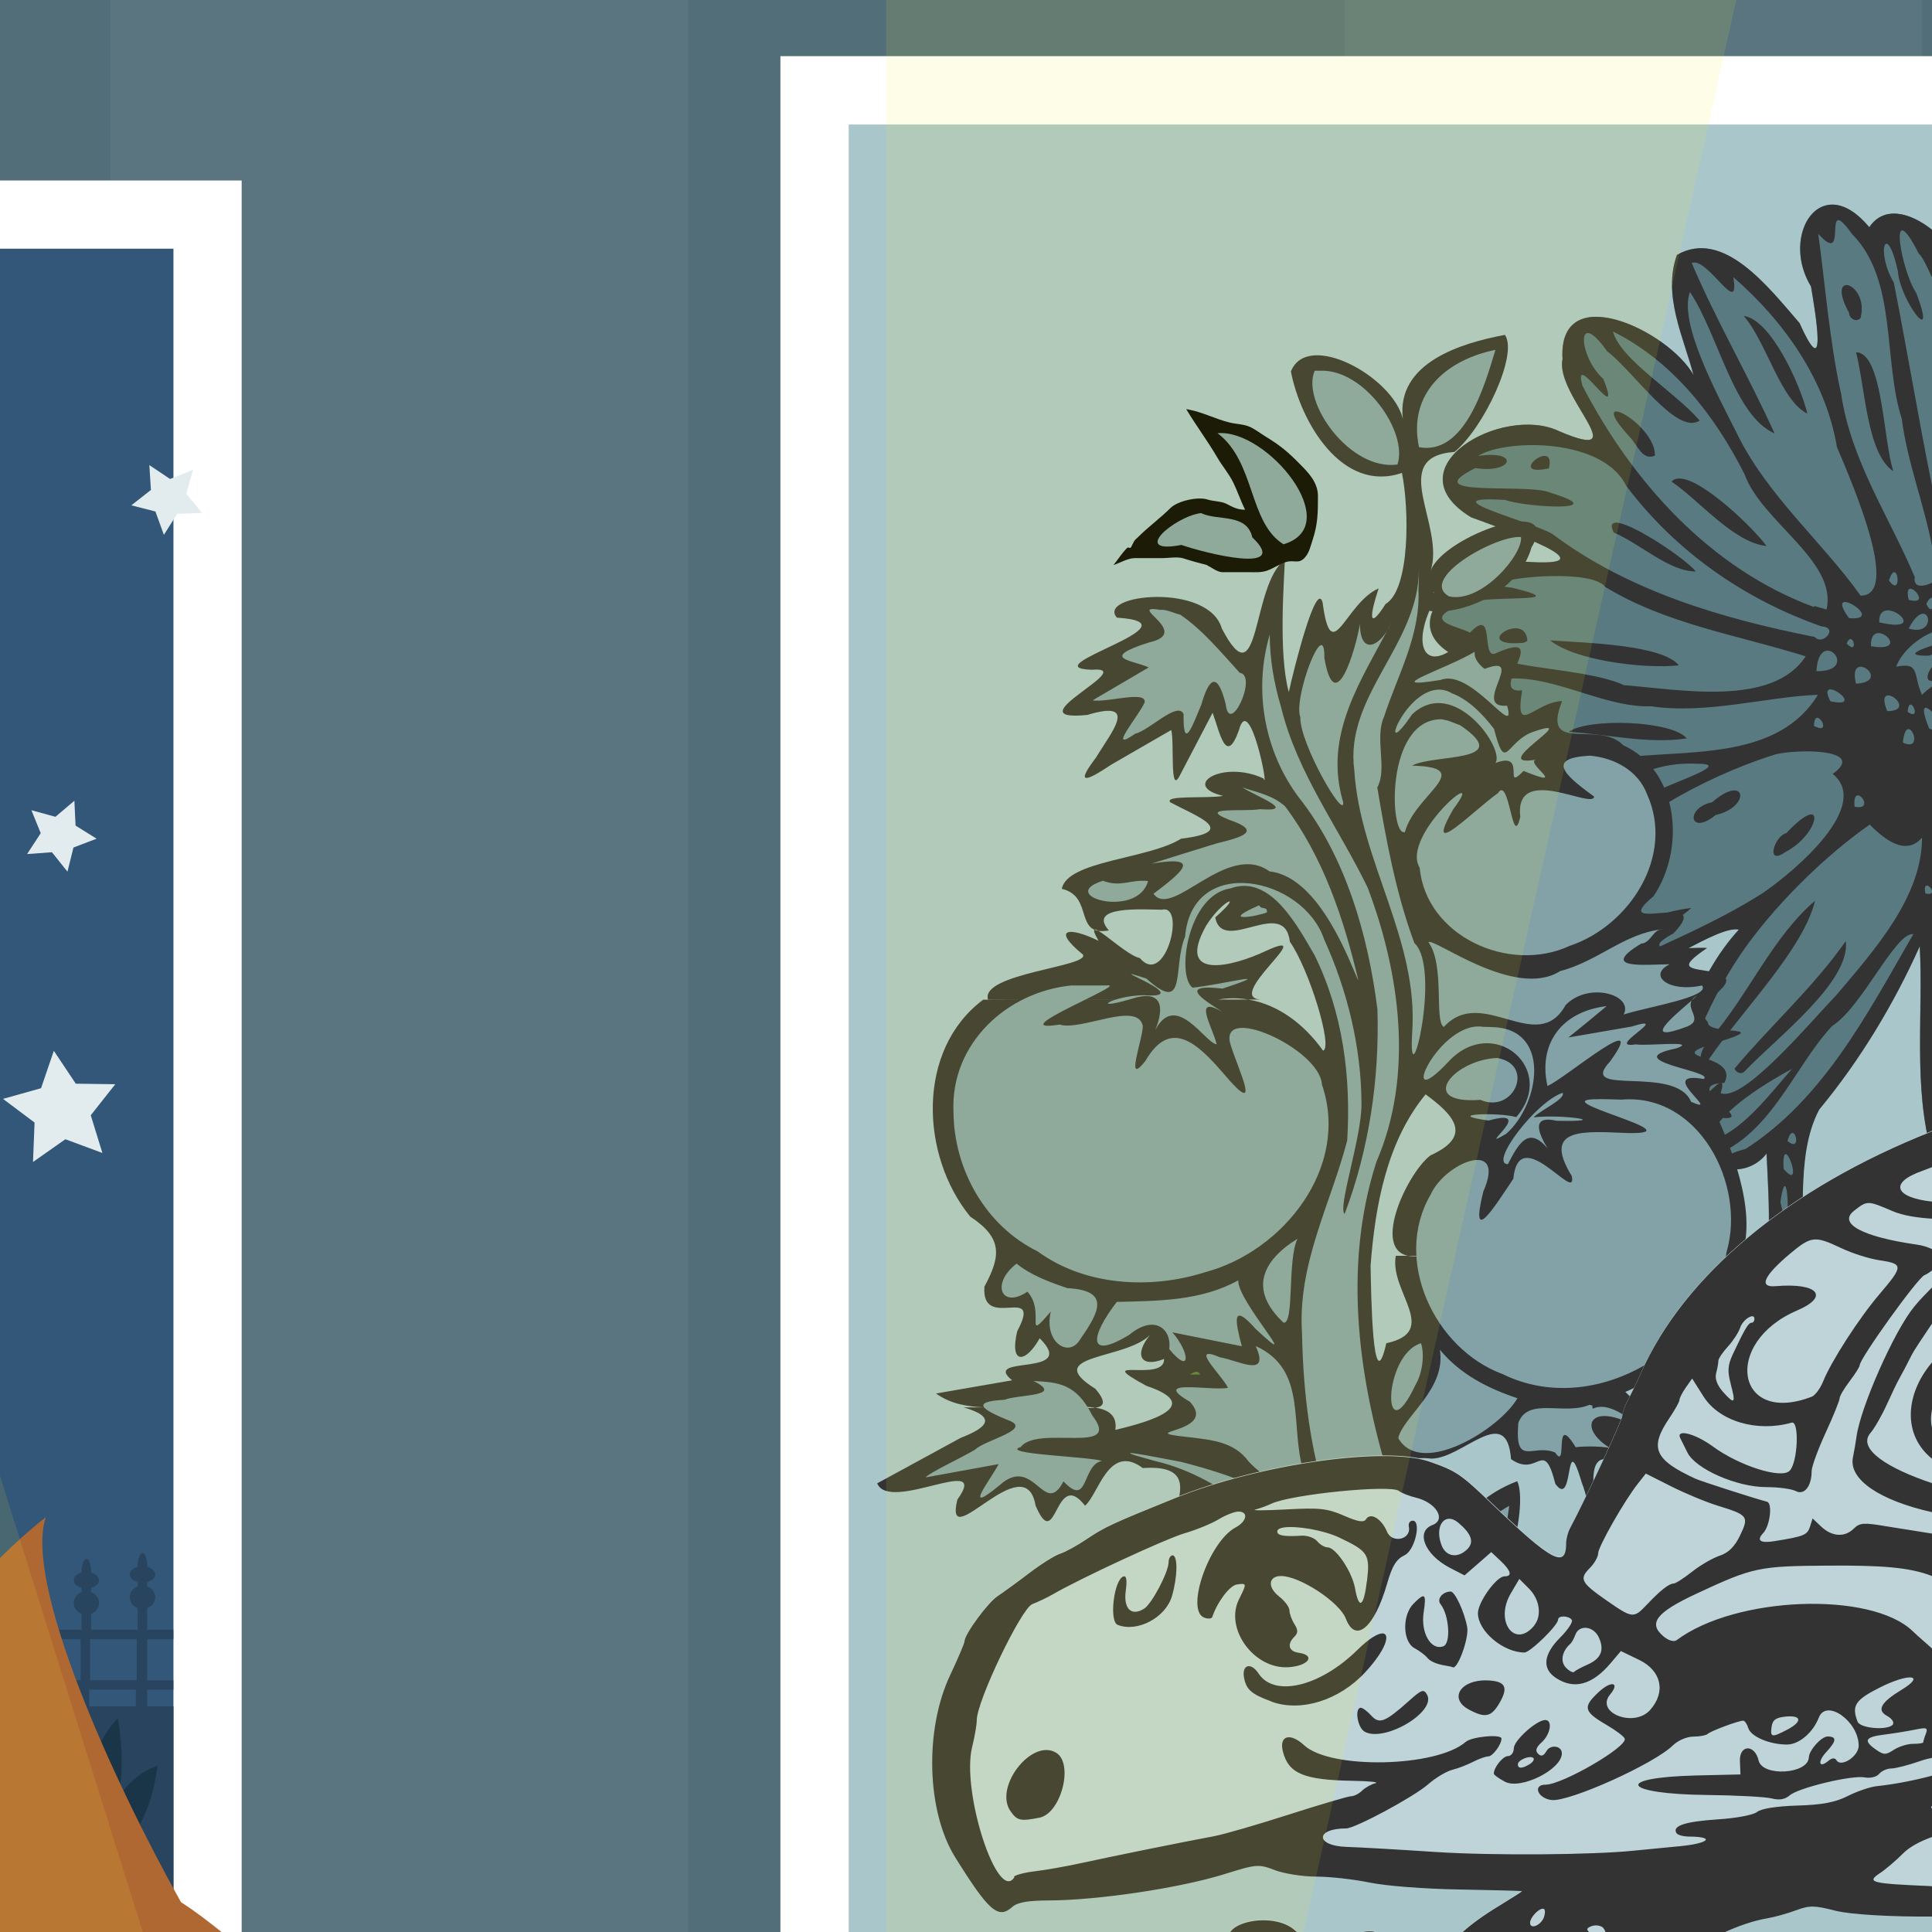 <?xml version="1.0" encoding="UTF-8" standalone="no"?>
<svg xmlns:dc="http://purl.org/dc/elements/1.1/" xmlns:cc="http://creativecommons.org/ns#" xmlns:rdf="http://www.w3.org/1999/02/22-rdf-syntax-ns#" xmlns:svg="http://www.w3.org/2000/svg" xmlns="http://www.w3.org/2000/svg" viewBox="0 0 36 36" version="1.1" id="svg8" width="100%" height="100%" >
<rect x="0" y="0" width="36" height="36" fill="#808080" stroke="none"/>
<defs id="defs2" />
<path id="rect2892" d="M 0 0 L 0 36 L 36 36 L 36 0 L 0 0 z " style="fill:#ffffff;fill-opacity:0.994;stroke:none;stroke-width:0.600;stroke-linejoin:round" />
<path id="rect3757" d="M 0 0 L 0 36 L 36 36 L 36 0 L 0 0 z " style="fill:#526e79;stroke-width:1.855" />
<path id="use4789" d="M 2.056 0 L 2.056 36 L 12.824 36 L 12.824 0 L 2.056 0 z M 25.056 0 L 25.056 36 L 35.822 36 L 35.822 0 L 25.056 0 z " style="color:#000000;solid-color:#000000;solid-opacity:1;fill:#5a7580;fill-rule:evenodd;stroke:none;stroke-width:3.740;stroke-linecap:round;stroke-linejoin:miter;marker:none;marker-start:none;marker-mid:none;marker-end:none" />
<path id="rect4580" d="M 14.542 1.046 L 14.542 2.320 L 14.542 36 L 17.087 36 L 17.085 3.591 L 36 3.591 L 36 1.046 L 14.542 1.046 z " style="color:#000000;font-size:medium;font-family:sans-serif;text-indent:0;text-align:start;text-decoration:none;text-decoration-line:none;text-decoration-style:solid;text-decoration-color:#000000;text-transform:none;writing-mode:lr-tb;direction:ltr;text-orientation:mixed;baseline-shift:baseline;text-anchor:start;shape-padding:0;solid-color:#000000;solid-opacity:1;vector-effect:none;fill:#ffffff;fill-rule:nonzero;stroke:none;stroke-width:2.543;stroke-linecap:butt;stroke-linejoin:miter;marker:none" />
<path id="rect4136" d="M 15.814 2.320 L 15.814 36 L 36 36 L 36 2.320 L 15.814 2.320 z " style="fill:#a9c6cb;stroke-width:1.291;stroke-linecap:butt;marker:none" />
<path id="path4572" d="M 34.199 3.816 C 33.632 3.752 33.308 4.620 33.744 5.337 C 33.827 5.827 34.059 7.203 33.531 6.021 C 32.949 5.350 32.111 4.253 31.246 4.751 C 30.974 5.506 31.373 6.292 31.554 6.990 C 31.088 6.157 29.023 5.182 29.113 6.693 C 28.965 7.365 30.502 8.650 29.056 8.037 C 27.997 7.520 25.903 8.721 27.408 9.638 C 27.957 9.844 30.178 10.600 28.382 10.464 C 27.297 10.419 25.800 11.652 27.228 12.279 C 28.248 12.440 26.550 12.809 26.925 13.429 C 27.002 14.753 28.740 14.086 29.650 14.312 C 28.753 14.790 27.260 15.766 27.699 17.070 C 28.144 17.244 28.486 17.107 28.085 17.759 C 27.879 19.005 29.356 19.007 30.093 18.316 C 30.810 18.123 32.012 17.236 32.400 17.320 C 31.580 18.211 31.277 19.440 30.902 20.570 C 30.902 21.267 31.791 20.840 31.765 21.582 C 31.848 21.560 31.922 21.521 32 21.488 C 32.046 21.529 32.096 21.551 32.148 21.570 C 31.898 21.785 32.558 21.955 32.914 21.492 C 32.952 22.325 33.062 23.719 32.689 24.507 C 32.979 25.779 32.101 23.455 32.275 24.707 C 32.966 25.772 32.771 27.012 32.720 28.220 C 32.720 29.363 32.650 30.519 32.765 31.656 C 33.204 31.508 33.152 31.868 33.437 32.320 L 33.505 32.312 C 33.386 30.601 33.386 28.871 33.425 27.146 C 33.206 26.294 33.514 25.822 34.367 26.300 C 34.987 25.835 33.146 25.888 34.296 25.642 C 34.877 25.255 33.523 25.378 34.400 24.958 C 35.155 23.912 35.703 22.596 35.574 21.285 C 35.045 21.285 35.408 22.821 34.736 23.248 C 34.258 23.648 33.187 25.482 33.523 23.841 C 33.684 22.808 33.420 21.562 33.896 20.664 C 34.658 19.747 35.291 18.689 35.769 17.623 C 35.839 18.862 35.640 20.250 36 21.507 L 36 4.281 C 35.592 3.956 35.100 3.829 34.830 4.234 C 34.606 3.965 34.391 3.840 34.201 3.818 L 34.199 3.816 z M 33.535 32.318 L 33.509 32.320 L 33.509 32.322 C 33.510 32.335 33.511 32.349 33.511 32.363 L 33.535 32.318 z " style="fill:#597a80;stroke-width:0.644" />
<path id="path4" d="M 34.203 3.816 C 33.635 3.751 33.310 4.620 33.746 5.337 C 33.829 5.827 34.062 7.203 33.533 6.021 C 32.952 5.350 32.113 4.253 31.248 4.75 C 30.977 5.505 31.377 6.292 31.558 6.990 C 31.093 6.157 29.026 5.182 29.117 6.693 C 28.969 7.364 30.504 8.651 29.058 8.037 C 27.999 7.521 25.907 8.721 27.412 9.638 C 27.961 9.844 30.182 10.600 28.386 10.464 C 27.301 10.419 25.803 11.652 27.230 12.279 C 28.250 12.440 26.552 12.807 26.927 13.427 C 27.004 14.751 28.742 14.086 29.652 14.312 C 28.755 14.790 27.263 15.765 27.703 17.070 C 28.148 17.244 28.490 17.108 28.089 17.761 C 27.883 19.007 29.361 19.007 30.097 18.316 C 30.814 18.123 32.016 17.238 32.404 17.322 C 31.584 18.213 31.281 19.439 30.906 20.570 C 30.906 21.267 31.797 20.842 31.771 21.585 C 32.966 21.263 33.410 19.892 34.140 19.117 C 34.701 18.762 35.316 17.367 35.652 17.406 C 34.813 18.859 33.985 20.474 32.525 21.410 C 31.524 21.661 32.474 22.076 32.919 21.494 C 32.957 22.327 33.067 23.721 32.693 24.509 C 32.983 25.781 32.107 23.458 32.281 24.710 C 32.972 25.775 32.778 27.015 32.726 28.222 C 32.726 29.365 32.655 30.521 32.771 31.658 C 33.210 31.510 33.157 31.872 33.441 32.324 L 33.509 32.316 C 33.391 30.607 33.391 28.880 33.429 27.158 C 33.210 26.306 33.518 25.834 34.371 26.312 C 34.991 25.847 33.151 25.899 34.300 25.654 C 34.881 25.267 33.526 25.390 34.404 24.970 C 35.159 23.924 35.707 22.605 35.578 21.294 C 35.049 21.294 35.412 22.831 34.740 23.257 C 34.262 23.657 33.189 25.491 33.525 23.851 C 33.686 22.818 33.423 21.571 33.900 20.673 C 34.662 19.756 35.295 18.698 35.773 17.632 C 35.843 18.869 35.643 20.252 36 21.507 L 36 16.628 C 35.989 16.653 35.956 16.667 35.876 16.648 C 35.824 16.378 36.018 16.545 36 16.623 L 36 13.595 C 35.979 13.585 35.972 13.588 35.947 13.574 C 35.765 13.125 35.872 13.138 36 13.263 L 36 12.792 C 35.945 12.831 35.887 12.876 35.812 12.947 C 35.644 12.560 35.779 12.333 35.333 12.423 C 35.432 12.154 35.729 11.893 36 11.785 L 36 11.341 C 35.976 11.364 35.942 11.355 35.894 11.253 C 35.942 11.157 35.976 11.133 36 11.140 L 36 10.859 C 35.867 10.922 35.664 10.969 35.675 10.777 L 35.683 10.763 C 35.211 9.639 34.487 8.580 34.306 7.333 C 34.093 6.403 33.989 5.113 33.880 4.357 C 34.474 5.015 33.919 3.537 34.507 4.357 C 35.359 5.216 35.081 6.688 35.437 7.806 C 35.538 8.603 35.852 9.395 36 10.175 L 36 9.050 C 35.747 7.797 35.537 6.527 35.289 5.267 C 34.941 4.673 35.153 4.092 35.365 5.054 C 35.397 5.583 36.120 6.546 35.707 5.460 C 35.423 5.041 35.166 3.574 35.753 4.724 C 35.821 4.785 35.908 4.964 36 5.171 L 36 4.281 C 35.592 3.956 35.102 3.829 34.832 4.234 C 34.607 3.964 34.392 3.838 34.203 3.816 z M 33.509 32.316 C 33.510 32.331 33.510 32.347 33.511 32.363 L 33.537 32.312 L 33.509 32.316 z M 31.523 4.900 C 31.820 4.778 32.427 5.952 32.298 5.164 C 33.234 5.977 34.015 7.068 34.228 8.328 C 34.518 9.018 35.427 11.101 34.669 11.099 C 33.965 10.104 32.904 9.213 32.349 8.044 C 31.980 7.314 31.276 6.009 31.490 5.441 C 32.019 6.235 32.310 7.747 33.066 8.076 C 32.588 7.017 31.962 5.940 31.523 4.900 z M 34.453 5.320 C 34.321 5.273 34.226 5.413 34.455 5.830 C 34.455 5.933 34.591 6.016 34.669 5.925 C 34.753 5.599 34.584 5.367 34.453 5.320 z M 32.492 5.888 C 32.918 6.372 33.175 7.462 33.679 7.708 C 33.537 7.139 32.989 5.946 32.492 5.888 z M 30.056 6.177 C 31.167 6.732 31.949 7.734 32.505 8.832 C 32.827 9.729 34.242 10.453 34.035 11.357 L 33.808 11.292 L 33.802 11.312 C 31.864 10.595 30.418 8.980 29.488 7.191 C 29.275 6.448 30.263 8.037 29.876 7.062 C 29.411 6.648 29.352 5.701 29.947 6.546 C 30.431 6.908 31.239 8.121 31.671 7.837 C 31.213 7.301 30.191 6.700 30.056 6.177 z M 34.585 6.564 C 34.753 7.204 34.784 8.458 35.281 8.781 C 35.087 8.219 35.088 6.571 34.585 6.564 z M 30.132 7.667 C 30.022 7.653 30.037 7.781 30.367 8.142 C 30.502 8.271 30.598 8.594 30.837 8.490 C 30.846 8.110 30.316 7.692 30.132 7.667 z M 28.503 8.294 C 29.196 8.284 30.020 8.480 30.302 9.052 C 31.219 10.272 32.504 11.169 33.945 11.673 C 34.270 11.692 33.959 12.042 33.816 11.869 C 33.816 11.869 33.814 11.869 33.814 11.869 C 32.090 11.526 30.353 11.020 28.925 9.949 C 28.531 9.717 26.568 9.226 28.048 9.316 C 28.448 9.458 30.068 9.542 28.906 9.187 C 28.506 8.987 26.342 9.290 27.492 8.722 C 28.189 8.831 28.332 8.380 27.544 8.496 C 27.721 8.379 28.088 8.300 28.503 8.294 z M 28.808 8.498 C 28.635 8.453 28.241 8.859 28.861 8.728 C 28.898 8.576 28.866 8.512 28.808 8.498 z M 31.296 8.916 C 31.235 8.915 31.184 8.933 31.148 8.974 C 31.691 9.348 32.297 10.104 32.917 10.175 C 32.686 9.853 31.727 8.922 31.296 8.916 z M 30.152 9.742 C 30.041 9.726 29.995 9.773 30.068 9.923 C 30.553 10.124 31.108 10.654 31.599 10.648 C 31.415 10.420 30.484 9.790 30.152 9.742 z M 35.302 10.662 C 35.387 10.678 35.395 11.087 35.197 10.816 C 35.237 10.695 35.274 10.656 35.302 10.662 z M 29.369 10.75 C 29.622 10.774 29.830 10.831 29.906 10.933 C 31.042 11.630 32.399 11.836 33.646 12.230 C 33.026 13.178 31.315 12.849 30.242 12.765 L 30.244 12.759 C 29.417 12.398 27.640 12.489 27.355 11.953 C 27.846 11.688 26.200 11.693 27.201 11.273 C 27.556 11.054 29.473 11.267 28.175 10.951 C 27.434 10.879 28.607 10.675 29.369 10.75 z M 35.580 10.974 C 35.676 10.932 35.933 11.278 35.566 11.177 C 35.534 11.046 35.547 10.988 35.580 10.974 z M 34.421 11.224 C 34.598 11.270 34.915 11.555 34.455 11.519 C 34.261 11.255 34.316 11.196 34.421 11.224 z M 35.152 11.375 C 35.390 11.345 35.792 11.776 35.017 11.597 C 35.011 11.445 35.072 11.384 35.152 11.375 z M 35.802 11.441 C 35.991 11.383 36.006 11.843 35.566 11.712 C 35.656 11.536 35.739 11.460 35.802 11.441 z M 28.292 11.712 C 28.025 11.659 27.610 12.046 28.390 11.978 L 28.460 11.945 C 28.454 11.796 28.382 11.730 28.292 11.712 z M 34.966 11.802 C 35.155 11.748 35.478 12.144 34.863 12.042 C 34.857 11.889 34.903 11.820 34.966 11.802 z M 34.492 11.910 C 34.562 11.930 34.584 12.178 34.410 11.990 C 34.439 11.920 34.468 11.903 34.492 11.910 z M 28.886 11.933 C 29.332 12.301 30.618 12.469 31.283 12.398 C 30.980 12.017 29.565 11.978 28.886 11.933 z M 36 12.031 C 35.725 12.116 35.486 12.230 35.953 12.216 C 35.975 12.207 35.979 12.204 36 12.195 L 36 12.031 z M 34.091 12.128 C 34.263 12.172 34.376 12.511 33.847 12.507 C 33.864 12.183 33.989 12.102 34.091 12.128 z M 34.693 12.425 C 34.846 12.450 35.025 12.712 34.585 12.740 C 34.520 12.481 34.601 12.411 34.693 12.425 z M 36 12.429 C 35.896 12.555 35.885 12.698 36 12.687 L 36 12.429 z M 28.437 12.652 C 29.189 12.726 30.018 13.188 30.761 13.160 C 31.807 13.315 32.925 12.980 33.875 12.947 C 33.151 14.128 31.568 13.980 30.367 14.103 C 30.063 14.109 29.753 14.077 29.449 14.058 L 29.443 14.044 C 29.030 13.857 27.427 14.284 27.634 13.890 C 28.099 13.922 29.417 13.393 28.242 13.484 C 27.739 13.800 26.581 13.747 27.667 13.244 C 28.635 12.779 27.436 13.109 27.203 13.128 C 27.563 12.702 27.986 12.607 28.437 12.652 z M 34.083 12.849 C 34.211 12.805 34.649 13.184 34.107 13.068 C 34.033 12.924 34.041 12.864 34.083 12.849 z M 35.210 12.960 C 35.351 12.991 35.553 13.248 35.166 13.251 C 35.064 13.005 35.126 12.942 35.210 12.960 z M 35.599 13.128 C 35.670 13.122 35.759 13.418 35.546 13.263 C 35.554 13.166 35.575 13.130 35.599 13.128 z M 33.857 13.375 C 33.946 13.361 34.088 13.677 33.802 13.527 C 33.802 13.420 33.827 13.379 33.857 13.375 z M 30.367 13.474 C 29.894 13.452 29.410 13.506 29.230 13.638 C 29.920 13.676 30.707 13.869 31.429 13.759 C 31.295 13.592 30.837 13.496 30.367 13.474 z M 35.546 13.589 C 35.660 13.545 35.790 13.992 35.457 13.837 C 35.473 13.673 35.509 13.604 35.546 13.589 z M 33.535 14.003 C 34.041 13.985 34.630 14.073 34.150 14.421 C 34.867 15.002 33.504 16.189 32.845 16.642 C 31.644 17.410 30.263 17.850 29.042 18.593 L 28.990 18.580 L 28.984 18.572 C 29.339 17.707 30.817 17.565 31.515 16.919 C 30.663 17.015 29.416 17.610 28.738 18.353 C 28.028 18.604 28.596 16.669 29.228 16.378 C 30.306 15.319 31.656 14.504 33.097 14.052 C 33.205 14.028 33.366 14.010 33.535 14.003 z M 31.638 14.232 C 32.413 14.232 30.683 14.709 30.548 14.941 C 29.521 15.367 28.947 16.582 28.029 16.996 L 28.021 17.003 C 27.615 15.976 28.758 15.000 29.695 14.632 C 30.218 14.735 28.113 15.440 28.384 16.060 C 29.378 15.272 30.249 14.148 31.638 14.232 z M 32.275 14.732 C 32.187 14.747 32.062 14.811 31.904 14.949 C 31.394 15.052 31.478 15.587 31.968 15.187 C 32.472 15.071 32.539 14.686 32.275 14.732 z M 34.595 14.826 C 34.688 14.773 34.882 15.095 34.558 15.033 C 34.544 14.904 34.564 14.843 34.595 14.826 z M 33.697 15.187 C 33.612 15.219 33.477 15.320 33.285 15.525 C 33.066 15.570 32.885 16.151 33.273 15.873 C 33.752 15.626 33.951 15.092 33.697 15.187 z M 34.839 15.365 C 35.116 15.642 35.510 15.958 35.814 15.609 C 35.814 16.713 34.929 17.701 34.224 18.535 C 33.688 19.096 32.481 20.543 32.062 20.369 C 32.266 19.697 31.413 21.012 31.185 20.771 C 31.412 19.689 31.882 18.539 32.558 17.605 C 33.178 16.759 34.038 15.927 34.839 15.365 z M 30.591 15.544 C 30.178 15.899 28.345 17.340 28.984 17.605 C 29.151 16.792 30.823 16.061 30.591 15.544 z M 33.822 16.783 C 33.009 17.480 32.576 18.553 31.859 19.367 C 31.789 19.391 31.526 19.875 31.841 19.740 C 32.475 18.810 33.595 17.699 33.822 16.783 z M 31.841 19.740 C 31.841 19.740 31.839 19.742 31.839 19.742 L 31.847 19.740 C 31.844 19.741 31.844 19.738 31.841 19.740 z M 34.394 17.535 C 33.794 18.394 32.979 19.124 32.320 19.912 C 32.345 19.976 32.442 20.035 32.507 19.964 C 33.133 19.312 34.484 18.290 34.394 17.535 z M 33.392 19.917 C 32.979 20.382 32.436 21.125 31.855 21.255 C 31.964 20.713 33.043 20.105 33.392 19.917 z M 33.398 21.111 C 33.484 21.108 33.531 21.449 33.308 21.261 C 33.337 21.151 33.369 21.112 33.398 21.111 z M 33.273 21.505 C 33.364 21.503 33.550 22.146 33.236 21.783 C 33.223 21.578 33.243 21.506 33.273 21.505 z M 33.267 22.107 C 33.338 22.190 33.335 23.121 33.175 22.400 C 33.212 22.146 33.244 22.079 33.267 22.107 z M 33.193 22.771 C 33.270 22.723 33.434 23.458 33.164 23.148 C 33.151 22.890 33.167 22.787 33.193 22.771 z M 33.117 23.398 C 33.215 23.319 33.482 24.306 33.105 23.923 C 33.069 23.570 33.084 23.424 33.117 23.398 z M 34.552 23.687 C 34.667 23.675 34.599 24.040 34.183 24.234 C 34.348 23.837 34.483 23.694 34.552 23.687 z M 33.197 24.259 C 33.225 24.301 33.242 24.455 33.234 24.775 C 33.183 24.871 33.337 25.697 33.041 25.400 C 32.930 25.008 33.112 24.133 33.197 24.259 z M 34.033 24.404 C 34.126 24.390 34.098 24.765 33.900 24.582 C 33.956 24.456 34.001 24.408 34.033 24.404 z M 33.628 24.787 C 33.806 24.717 33.857 25.129 33.421 25.052 C 33.496 24.886 33.569 24.810 33.628 24.787 z M 33.496 25.355 C 33.624 25.387 33.780 25.789 33.414 25.849 C 33.351 25.450 33.418 25.336 33.496 25.355 z M 33.875 25.5 C 33.918 25.515 33.895 25.667 33.808 25.546 C 33.837 25.506 33.860 25.494 33.875 25.5 z M 33.175 25.751 C 33.150 26.526 33.330 27.985 32.988 28.457 C 33.117 27.657 32.840 26.384 33.175 25.751 z M 33.001 28.771 C 33.079 28.765 33.268 29.524 32.982 29.103 C 32.961 28.859 32.976 28.773 33.001 28.771 z M 32.927 29.287 C 33.015 29.161 33.408 30.267 32.982 29.923 C 32.901 29.508 32.898 29.329 32.927 29.287 z M 33.060 30.261 C 33.088 30.289 33.126 30.420 33.181 30.710 C 33.156 30.832 33.368 31.788 33.033 31.330 C 32.999 31.030 32.977 30.178 33.060 30.261 z " style="fill:#333333;stroke-width:0.644" />
<path id="path4151" d="M 28.042 6.240 C 27.230 6.391 26.014 6.758 26.140 7.806 C 25.958 7.025 24.366 6.145 24.054 6.921 C 24.237 7.871 25.010 9.194 26.123 8.812 C 26.262 9.494 26.275 10.987 25.818 11.255 C 25.489 11.773 25.524 11.460 25.689 10.964 C 25.059 11.240 24.811 12.475 24.644 11.222 C 24.526 10.808 24.113 12.445 24.015 12.896 C 23.813 12.163 23.935 10.747 23.941 10.433 C 23.314 10.884 23.490 13.093 22.767 11.712 C 22.521 10.847 20.428 11.074 20.812 11.509 C 22.429 11.613 19.175 12.441 20.343 12.480 C 21.267 12.404 18.841 13.462 20.259 13.322 C 21.240 13.026 20.706 13.646 20.423 14.115 C 20.003 14.666 20.276 14.536 20.710 14.246 L 21.824 13.603 C 21.887 13.832 21.791 14.817 21.978 14.462 C 22.184 14.069 22.389 13.674 22.595 13.281 C 22.732 13.657 22.847 14.282 23.087 13.601 C 23.283 12.878 23.659 14.785 23.542 14.505 C 22.789 14.153 21.991 14.639 22.789 14.830 C 22.525 14.884 21.673 14.810 21.808 14.951 C 22.292 15.210 23.104 15.495 22.007 15.628 C 21.403 16.009 19.886 16.034 19.785 16.562 C 20.391 16.703 19.998 17.455 20.662 17.337 C 20.245 16.867 21.317 16.950 21.654 16.951 C 22.104 16.844 21.713 18.413 21.238 17.851 C 20.943 17.800 20.124 16.928 20.470 17.531 C 19.924 17.262 19.581 17.299 20.177 17.785 C 20.327 18.012 18.263 18.136 18.410 18.625 L 22.699 18.625 C 22.891 18.593 23.079 18.595 23.257 18.625 L 23.562 18.625 C 22.680 18.669 24.659 17.226 23.582 17.722 C 22.971 18.011 21.896 18.283 22.474 17.25 C 22.779 16.761 23.198 16.608 22.644 17.095 C 22.782 17.803 23.932 16.688 24.035 17.548 C 24.393 18.057 24.842 19.520 24.654 19.578 C 24.306 19.089 23.821 18.717 23.257 18.625 L 22.699 18.625 C 21.240 18.628 19.780 18.618 18.320 18.628 C 17.071 19.560 17.148 21.534 18.080 22.671 C 18.682 23.066 18.654 23.403 18.343 23.974 C 18.280 24.825 19.440 23.894 18.955 24.804 C 18.806 25.423 19.104 25.416 19.373 24.937 C 20.112 25.671 18.270 25.236 18.859 25.720 C 18.387 25.802 17.914 25.884 17.441 25.966 C 17.715 26.161 18.024 26.211 18.343 26.224 L 18.884 26.224 C 19.129 26.213 19.374 26.202 19.609 26.224 C 19.694 26.203 19.818 26.207 19.949 26.216 C 19.849 26.220 19.748 26.225 19.667 26.224 L 19.609 26.224 L 18.884 26.224 C 18.702 26.233 18.522 26.231 18.343 26.224 L 17.955 26.224 C 18.568 26.402 18.418 26.593 17.902 26.792 C 17.384 27.075 16.864 27.357 16.345 27.640 C 16.576 28.202 18.473 27.062 17.839 27.943 C 17.576 29.029 19.100 26.915 19.296 28.052 C 19.691 28.984 19.651 27.328 20.218 28.056 C 20.467 27.853 20.657 26.881 21.294 27.355 C 22.846 27.248 21.238 28.784 21.810 29.263 C 22.473 28.543 21.814 30.479 22.494 29.767 C 22.821 28.786 23.359 31.721 23.759 30.392 C 23.480 29.251 24.538 31.103 24.457 29.904 C 24.408 28.735 25.287 30.866 25.154 31.388 C 25.176 32.184 25.564 33.301 25.361 33.900 C 24.094 34.024 22.827 34.149 21.560 34.273 C 24.781 34.231 28.002 34.186 31.224 34.144 C 29.939 34.007 28.469 34.068 27.294 33.812 C 27.333 32.689 27.209 31.571 26.972 30.472 C 28.068 30.174 28.485 28.026 28.271 27.601 C 27.416 27.920 26.795 28.719 26.714 29.634 C 26.862 28.824 25.277 27.023 26.671 27.179 C 27.253 27.182 28.076 26.128 28.156 27.189 C 28.669 27.550 28.757 26.768 28.982 27.650 C 29.339 28.140 29.150 26.543 29.472 27.619 C 29.658 28.112 29.685 28.708 29.710 27.855 C 29.619 27.155 29.830 26.988 30.386 27.443 C 30.609 26.881 29.701 26.312 30.498 26.992 C 31.673 27.217 30.182 25.834 30.285 25.937 C 31.341 25.487 32.196 24.536 32.443 23.400 L 26.009 23.400 C 25.883 24.065 26.847 24.810 25.832 25.029 C 25.572 26.168 25.547 24.014 25.539 23.582 C 25.623 22.469 25.841 21.269 26.564 20.392 C 27.079 20.769 27.461 21.164 26.654 21.529 C 26.188 21.880 25.416 23.571 26.494 23.398 L 32.445 23.398 C 32.446 23.395 32.446 23.391 32.447 23.388 L 32.451 23.398 L 32.453 23.398 C 32.760 22.540 32.203 21.281 32.003 20.820 C 32.870 20.945 31.231 20.216 32.132 20.177 C 32.424 19.596 30.859 19.765 31.998 19.423 C 33.091 19.090 31.809 19.306 31.822 19.044 C 31.428 18.641 32.624 18.324 31.964 18.115 C 31.454 18.038 31.246 18.051 31.810 17.664 C 31.451 17.636 30.443 17.795 31.183 17.392 C 31.989 16.552 29.913 17.447 30.810 16.701 C 31.402 15.830 31.301 14.371 30.246 13.886 C 29.788 13.408 28.707 14.071 29.107 13.064 C 28.593 13.078 28.216 13.755 28.363 12.863 C 27.674 12.951 28.972 11.686 27.876 12.171 C 27.566 12.321 27.908 11.169 27.310 11.880 C 26.639 12.574 26.304 12.154 26.634 11.382 C 27.147 11.473 28.289 11.086 28.537 10.201 C 29.152 9.185 26.878 9.984 26.656 10.642 C 26.939 9.788 25.839 8.514 27.103 8.421 C 27.652 7.968 28.293 6.598 28.042 6.240 z M 32.451 23.398 L 32.445 23.398 C 32.445 23.398 32.443 23.400 32.443 23.400 L 32.451 23.400 L 32.451 23.398 z M 21.433 24.871 C 21.125 25.240 21.251 25.499 21.691 25.322 C 21.708 25.779 20.300 25.246 21.363 25.824 C 22.580 26.232 21.123 26.559 20.783 26.644 C 20.822 26.371 20.647 26.266 20.412 26.230 C 20.567 26.209 20.625 26.129 20.410 25.878 C 19.382 25.233 20.978 25.343 21.433 24.871 z M 20.029 26.214 C 20.159 26.211 20.291 26.212 20.410 26.230 C 20.291 26.246 20.119 26.229 19.951 26.216 C 19.978 26.215 20.001 26.215 20.029 26.214 z " style="clip-rule:evenodd;fill:#333333;fill-rule:evenodd;stroke-width:0.085" />
<path id="path4175" d="M 26.720 11.031 C 26.689 11.024 26.709 11.039 26.699 11.050 C 26.709 11.040 26.727 11.060 26.720 11.031 z " style="clip-rule:evenodd;fill:#557c3e;fill-rule:evenodd;stroke-width:0.644" />
<path id="path4197" d="M 22.273 25.562 C 22.241 25.570 22.206 25.594 22.169 25.613 L 22.363 25.613 C 22.336 25.562 22.305 25.554 22.273 25.562 z " style="clip-rule:evenodd;fill:#557c3e;fill-rule:evenodd;stroke-width:0.644" />
<path id="path4219" d="M 22.103 7.623 C 22.290 7.935 22.501 8.213 22.685 8.529 C 22.775 8.684 22.896 8.822 22.976 8.984 C 23.060 9.153 23.117 9.330 23.201 9.498 C 23.056 9.498 22.977 9.451 22.845 9.384 C 22.756 9.340 22.605 9.342 22.501 9.308 C 22.323 9.249 21.943 9.334 21.810 9.466 C 21.620 9.656 21.401 9.813 21.207 10.007 C 21.182 10.032 21.145 10.059 21.128 10.093 L 21.076 10.195 C 21.061 10.226 21.024 10.191 21.005 10.207 C 20.910 10.301 20.833 10.423 20.748 10.529 C 20.861 10.492 21.019 10.400 21.138 10.400 L 21.658 10.400 C 21.771 10.400 21.941 10.369 22.050 10.404 C 22.196 10.452 22.342 10.491 22.492 10.529 L 22.492 10.533 C 22.576 10.574 22.685 10.662 22.781 10.662 L 23.296 10.662 C 23.403 10.662 23.499 10.669 23.601 10.636 C 23.728 10.594 23.850 10.501 23.978 10.468 C 24.113 10.434 24.194 10.508 24.300 10.404 C 24.397 10.307 24.418 10.181 24.462 10.050 C 24.556 9.764 24.558 9.549 24.558 9.244 C 24.558 8.991 24.386 8.812 24.220 8.646 C 24.012 8.432 23.846 8.293 23.591 8.140 C 23.489 8.078 23.379 7.989 23.267 7.945 C 23.158 7.902 23.026 7.902 22.912 7.873 C 22.644 7.807 22.427 7.687 22.162 7.634 C 22.143 7.631 22.122 7.627 22.103 7.623 z " style="clip-rule:evenodd;fill:#010101;fill-rule:evenodd;stroke-width:0.644" />
<path id="path4225" d="M 20.226,17.135" style="clip-rule:evenodd;fill:#557c3e;fill-rule:evenodd;stroke-width:0.644" />
<path id="path4227" d="M 28.447,27.426" style="clip-rule:evenodd;fill:#557c3e;fill-rule:evenodd;stroke-width:0.644" />
<path id="path4229" d="M 18.415,24.385" style="clip-rule:evenodd;fill:#557c3e;fill-rule:evenodd;stroke-width:0.644" />
<path id="path4171" d="M 27.865 6.519 C 26.967 6.701 26.228 7.316 26.441 8.333 C 27.280 8.486 27.653 7.232 27.865 6.519 z M 24.498 6.908 C 24.241 7.487 25.152 8.778 26.039 8.656 C 26.243 8.046 25.419 6.879 24.609 6.908 L 24.546 6.908 L 24.5 6.908 L 24.498 6.908 z M 22.687 8.072 C 23.393 8.603 23.263 9.737 23.916 10.142 C 25.087 9.794 23.612 7.988 22.687 8.072 z M 22.382 9.560 C 21.888 9.621 21.046 10.340 22.015 10.154 C 22.418 10.298 24.075 10.719 23.335 10.013 C 23.231 9.558 22.696 9.711 22.382 9.562 L 22.382 9.560 z M 28.341 10.007 C 27.867 9.969 26.418 10.795 27.003 11.113 C 27.614 11.246 28.385 10.320 28.341 10.007 z M 26.441 10.597 L 26.439 10.599 C 26.439 10.606 26.439 10.612 26.439 10.619 C 26.439 10.611 26.441 10.605 26.441 10.597 z M 26.439 10.619 C 26.433 12.016 25.047 12.962 25.236 14.357 C 25.341 16.046 26.440 17.516 26.314 19.244 C 26.231 20.616 26.869 18.049 26.355 17.572 C 26.008 16.647 25.817 15.589 25.664 14.673 C 25.858 14.315 25.606 13.758 25.792 13.349 C 26.040 12.585 26.468 11.844 26.431 10.998 C 26.437 10.871 26.439 10.745 26.439 10.619 z M 21.447 11.351 C 21.254 11.388 22.130 11.813 21.406 11.972 C 20.449 12.278 21.131 12.303 21.404 12.437 C 21.056 12.641 20.708 12.846 20.359 13.050 C 20.627 13.096 21.375 12.857 21.328 13.091 C 21.231 13.321 20.603 14.058 21.150 13.673 C 21.421 13.608 21.941 13.061 22.054 13.304 C 22.045 14.022 22.223 13.517 22.384 13.132 C 22.541 12.587 22.694 12.544 22.839 13.119 C 22.908 13.742 23.444 12.581 23.101 12.537 C 22.757 12.160 22.412 11.740 21.992 11.453 C 21.862 11.425 21.741 11.349 21.603 11.365 L 21.603 11.361 C 21.524 11.348 21.474 11.346 21.447 11.351 z M 25.917 11.615 C 25.737 12.040 25.342 12.239 25.341 11.626 C 25.264 12.087 24.877 13.419 24.677 12.259 C 24.695 11.429 24.092 13.003 24.230 13.367 C 24.218 13.856 25.054 15.295 25.029 14.951 C 24.648 13.685 25.372 12.672 25.917 11.619 L 25.917 11.615 z M 23.660 11.824 C 23.351 12.862 23.561 14.009 24.205 14.863 C 25.071 15.959 25.494 17.423 25.667 18.814 C 25.705 20.105 25.511 21.414 25.056 22.619 C 24.917 22.517 25.380 21.176 25.369 20.560 C 25.366 19.521 25.107 18.456 24.673 17.503 C 24.281 16.338 22.213 15.905 22.082 17.455 C 21.845 18.019 22.129 18.928 21.361 18.234 C 20.371 17.912 22.357 18.621 21.314 18.544 C 20.730 18.552 20.278 18.849 21.074 18.615 C 21.654 18.424 21.706 18.756 21.525 19.197 C 21.908 18.457 22.455 19.435 22.671 19.460 C 22.603 19.154 22.198 18.510 22.787 18.863 C 22.565 18.707 21.839 18.313 22.781 18.421 C 23.879 18.057 22.739 18.353 22.222 18.404 C 21.915 18.180 22.129 16.674 22.927 16.554 C 23.671 16.283 24.176 17.254 24.496 17.800 C 25.026 18.881 25.176 20.072 25.103 21.253 C 24.790 22.448 24.177 23.552 24.261 24.839 C 24.286 26.129 24.458 27.435 24.976 28.628 C 25.160 28.981 25.485 29.936 24.880 29.117 C 24.431 27.974 23.115 27.525 22.009 27.240 C 21.521 27.149 20.443 26.931 21.517 27.222 C 22.875 27.538 23.853 28.612 24.841 29.511 C 25.539 30.563 25.507 31.901 25.685 33.111 C 25.589 33.942 25.958 34.141 26.681 34.017 C 27.489 34.179 26.892 33.077 27.023 32.593 C 27.050 30.914 26.337 29.353 25.949 27.751 C 25.324 25.805 25.004 23.642 25.648 21.648 C 26.346 20.037 26.092 18.144 25.484 16.539 C 24.943 15.420 24.175 14.414 23.873 13.185 C 23.742 12.744 23.659 12.286 23.660 11.824 z M 27.478 12.146 C 26.945 12.467 25.660 12.862 26.847 12.669 C 27.418 12.445 28.277 13.830 28.083 13.150 C 27.394 13.204 28.467 12.154 27.664 12.464 C 27.570 12.392 27.466 12.283 27.478 12.150 L 27.478 12.146 z M 26.783 12.851 C 26.137 12.896 25.656 14.276 26.312 13.312 C 27.088 12.582 28.051 13.960 27.865 14.218 C 28.475 13.981 27.983 14.781 28.390 14.365 C 29.282 14.730 28.366 14.187 28.636 14.152 C 27.648 14.331 29.552 13.297 28.576 13.634 C 28.055 13.811 28.060 14.438 27.839 13.582 C 27.638 13.320 27.379 13.045 27.066 12.923 L 27.066 12.925 C 26.970 12.866 26.875 12.845 26.783 12.851 z M 26.859 13.402 C 25.799 13.400 25.894 15.617 26.179 15.503 C 26.365 14.802 27.529 14.296 26.312 14.267 C 26.698 14.046 28.249 14.221 27.210 13.515 L 26.986 13.429 L 26.859 13.402 z M 29.623 14.080 L 29.621 14.082 C 28.706 14.125 29.293 14.537 29.703 14.843 C 29.690 15.092 28.214 14.213 28.328 15.222 C 28.179 15.865 28.127 14.433 27.912 14.779 C 27.464 15.094 26.497 16.093 27.082 15.074 C 27.765 14.172 26.089 15.568 26.453 16.167 C 26.572 17.446 28.120 18.147 29.246 17.626 C 30.366 17.252 31.207 15.948 30.693 14.806 C 30.526 14.356 30.080 14.121 29.623 14.080 z M 23.140 14.669 L 23.140 14.671 C 23.143 14.672 23.147 14.672 23.150 14.673 C 23.148 14.672 23.142 14.671 23.140 14.669 z M 23.150 14.673 C 23.415 14.843 24.191 15.130 23.474 15.078 C 23.229 15.130 22.276 15.024 22.896 15.273 C 23.548 15.492 23.122 15.604 22.675 15.714 C 22.270 15.840 21.861 15.964 21.457 16.093 C 22.456 15.923 21.978 16.285 21.494 16.654 C 21.840 17.139 22.862 15.664 23.658 16.238 C 24.614 16.339 25.189 18.037 25.312 18.273 C 25.044 17.133 24.659 15.974 23.947 15.027 C 23.716 14.817 23.435 14.768 23.150 14.673 z M 20.550 16.412 C 19.662 16.696 21.206 17.128 21.392 16.416 C 21.044 16.384 20.897 16.539 20.550 16.412 z M 23.462 16.869 C 22.683 17.209 23.455 17.068 23.607 17.001 C 23.617 16.877 23.506 16.961 23.462 16.869 z M 30.966 17.318 C 30.269 17.392 29.771 17.915 29.070 18.095 C 28.232 18.631 26.710 17.463 26.617 17.556 C 26.930 17.988 26.719 19.034 26.904 19.136 C 27.618 18.348 28.640 19.688 29.173 18.728 C 29.601 18.285 30.444 18.537 30.255 18.904 C 30.676 18.766 31.893 18.575 31.714 18.363 C 31.081 18.500 30.698 18.168 31.113 17.968 C 30.681 17.969 29.767 18.076 30.582 17.582 C 30.754 17.577 30.809 17.310 30.964 17.322 L 30.966 17.318 z M 31.175 17.968 L 31.226 17.968 L 31.175 17.968 z M 19.980 18.361 C 18.762 18.474 17.706 19.451 17.767 20.722 C 17.774 21.784 18.361 22.841 19.333 23.316 C 20.214 23.963 21.442 24.030 22.458 23.705 C 23.912 23.319 25.161 21.748 24.632 20.208 C 24.596 19.537 22.645 18.660 22.939 19.494 C 23.082 19.950 23.533 20.869 22.808 20.015 C 22.308 19.431 21.808 18.966 21.343 19.769 C 20.948 20.272 21.296 19.363 21.294 19.117 C 21.198 18.644 20.144 19.218 19.744 19.091 C 18.606 19.274 21.081 18.304 20.621 18.363 L 19.980 18.363 L 19.980 18.361 z M 31.617 18.554 C 31.569 18.582 31.543 18.611 31.525 18.640 C 31.556 18.614 31.592 18.576 31.617 18.554 z M 31.525 18.640 C 31.179 18.939 30.546 19.462 31.443 19.126 C 31.739 19.002 31.418 18.812 31.525 18.640 z M 29.935 18.748 C 29.084 18.851 28.660 19.463 28.835 20.236 C 29.158 20.100 30.749 18.742 30.003 19.777 C 29.365 20.455 31.219 19.826 31.511 20.531 C 32.129 20.801 30.825 19.947 31.744 20.105 C 31.977 19.962 30.113 19.765 31.242 19.533 C 31.659 19.380 30.669 19.497 30.482 19.460 C 29.869 19.559 31.200 18.879 30.404 19.128 C 30.012 19.195 29.617 19.264 29.224 19.332 C 29.463 19.141 29.700 18.947 29.935 18.75 L 29.935 18.748 z M 27.652 19.134 L 27.650 19.136 C 26.818 18.977 25.970 20.882 27.005 19.767 C 27.836 18.901 29.028 19.921 28.253 20.816 C 27.949 20.722 26.851 20.756 27.738 20.880 C 28.684 20.614 27.441 21.501 28.068 21.125 C 28.698 20.567 28.913 19.159 27.798 19.138 L 27.652 19.134 z M 27.896 19.714 C 27.088 19.746 26.386 20.582 27.585 20.494 C 28.212 20.766 28.609 19.831 27.896 19.714 z M 26.449 20.246 L 26.443 20.300 L 26.449 20.246 z M 29.119 20.363 C 28.628 20.519 27.739 21.687 28.097 21.693 C 28.287 21.330 28.476 20.962 28.837 21.400 C 28.670 21.121 28.519 20.773 29.005 20.884 C 30.077 20.908 29.128 20.757 28.578 20.820 C 28.685 20.697 29.173 20.481 29.119 20.365 L 29.119 20.363 z M 29.810 20.480 L 29.808 20.482 C 28.637 20.466 31.657 21.136 30.339 21.113 C 29.532 21.083 28.719 20.990 29.287 21.912 C 29.405 22.466 28.304 20.881 28.199 21.964 C 27.811 22.546 27.387 23.221 27.640 22.201 C 28.079 21.205 26.933 21.650 26.658 22.259 C 25.947 23.477 26.729 25.134 27.996 25.603 C 29.704 26.444 31.876 25.132 32.175 23.318 C 32.534 22.069 31.656 20.367 30.216 20.490 L 30.015 20.484 L 29.810 20.480 z M 27.218 20.753 C 27.247 20.753 27.319 20.753 27.347 20.753 C 27.204 20.753 27.189 20.753 27.218 20.753 z M 24.177 23.082 C 23.520 23.489 23.262 24.032 23.917 24.646 C 24.122 24.674 23.984 23.481 24.177 23.082 z M 18.943 23.546 C 18.455 23.921 18.662 24.397 19.144 24.068 C 19.492 24.447 19.059 25.045 19.580 24.439 C 19.443 25.015 19.926 25.319 20.132 24.949 C 20.488 24.440 20.691 24.045 19.890 24.003 C 19.563 23.892 19.212 23.765 18.943 23.546 z M 23.074 23.857 C 22.378 24.243 21.578 24.240 20.810 24.259 C 20.318 24.899 20.250 25.353 21.041 24.873 C 21.519 24.478 21.838 24.771 21.787 25.138 C 22.199 25.639 22.172 25.197 21.845 24.826 C 22.276 24.911 22.708 24.999 23.140 25.085 C 23.016 24.624 22.942 24.249 23.394 24.759 C 24.355 25.657 23.042 24.231 23.074 23.857 z M 26.478 25.029 C 25.760 25.247 25.749 27.139 26.378 25.800 C 26.506 25.589 26.548 25.228 26.478 25.029 z M 23.400 25.082 L 23.400 25.087 C 23.671 25.690 23.070 25.347 22.734 25.292 C 22.128 25.032 22.779 25.634 22.882 25.861 C 22.566 25.922 21.415 25.681 22.171 26.119 C 22.727 26.718 21.037 26.660 22.150 26.779 C 22.565 26.830 22.991 26.861 23.261 27.226 C 23.476 27.487 24.961 28.587 24.292 27.431 C 24.024 26.562 24.376 25.529 23.400 25.082 z M 26.830 25.150 C 26.950 25.887 26.156 26.382 26.054 26.796 C 26.477 27.542 27.949 26.624 28.275 26.054 C 27.728 25.872 27.210 25.610 26.832 25.152 L 26.830 25.150 z M 19.257 25.732 C 19.850 26.025 18.963 25.980 18.718 26.083 C 18.055 26.117 18.330 26.278 18.783 26.462 C 19.266 26.635 18.349 26.830 18.169 27.013 C 17.903 27.170 17.320 27.440 17.248 27.529 C 17.701 27.447 18.155 27.364 18.609 27.281 C 18.453 27.576 17.913 28.260 18.621 27.679 C 19.270 27.088 19.456 28.297 19.816 27.603 C 20.293 28.108 20.152 27.298 20.533 27.222 C 20.303 27.142 18.606 27.094 19.021 26.962 C 19.340 26.545 20.930 27.125 20.355 26.378 C 20.050 25.771 19.715 25.760 19.257 25.732 z M 29.621 26.175 C 29.147 26.381 28.474 26.023 28.292 26.513 C 28.221 27.358 28.565 26.891 28.978 27.066 C 29.226 27.433 28.932 26.265 29.361 26.968 C 29.408 26.954 29.802 26.936 30.003 26.984 C 29.407 26.617 29.609 26.159 30.357 26.513 C 31.258 27.441 30.242 25.971 29.677 26.25 L 29.669 26.189 L 29.621 26.177 L 29.621 26.175 z M 22.429 27.867 C 22.194 28.195 21.661 29.428 22.300 28.707 C 22.486 29.119 22.356 29.927 22.740 29.152 C 23.064 28.930 23.523 31.259 23.548 29.929 C 23.498 28.818 24.091 30.176 24.238 29.939 C 24.438 29.081 23.565 28.742 23.009 28.253 C 22.832 28.094 22.627 27.990 22.429 27.867 z M 28.123 28.060 C 27.306 28.496 26.995 29.441 27.044 30.318 C 27.771 29.889 28.013 28.870 28.123 28.060 z " style="fill:#82a2a8;stroke-width:0.644px;stroke-linecap:butt" />
<path id="path4735" d="M 36 21.072 C 33.341 22.125 31.386 23.743 30.580 25.574 C 30.508 25.738 30.400 25.963 30.341 26.072 C 30.282 26.181 30.232 26.315 30.232 26.371 C 30.232 26.451 29.547 27.923 29.255 28.470 C 29.217 28.541 29.187 28.667 29.187 28.748 C 29.187 29.226 28.916 29.081 27.796 28.007 C 27.222 27.455 27.134 27.397 26.638 27.224 C 25.811 26.936 23.463 27.273 21.898 27.906 C 20.713 28.385 20.587 28.443 20.242 28.675 C 20.072 28.789 19.853 28.909 19.757 28.939 C 19.662 28.969 19.402 29.133 19.181 29.302 C 18.960 29.470 18.694 29.664 18.591 29.732 C 18.405 29.854 17.974 30.443 17.974 30.574 C 17.973 30.612 17.856 30.892 17.710 31.197 C 17.227 32.215 17.267 33.738 17.800 34.595 C 18.427 35.603 18.603 35.756 18.863 35.521 C 18.957 35.436 19.149 35.402 19.548 35.400 C 20.468 35.397 21.997 35.166 22.818 34.908 C 23.417 34.721 23.451 34.719 23.755 34.835 C 23.928 34.901 24.276 34.955 24.529 34.955 C 24.782 34.955 25.227 35.004 25.519 35.066 C 25.820 35.129 26.546 35.185 27.205 35.197 C 27.841 35.207 28.363 35.221 28.363 35.228 C 28.363 35.235 28.168 35.360 27.929 35.505 C 27.636 35.683 27.409 35.851 27.25 36 L 32.115 36 C 32.382 35.878 32.661 35.778 32.949 35.728 C 33.080 35.706 33.315 35.638 33.472 35.580 C 33.720 35.487 33.811 35.488 34.201 35.589 C 34.498 35.666 35.288 35.706 36 35.701 L 36 21.072 z M 23.718 35.781 C 23.383 35.731 23.015 35.832 22.921 36 L 24.187 36 C 24.170 35.985 24.153 35.978 24.136 35.962 C 24.030 35.862 23.879 35.804 23.718 35.781 z M 25.605 35.980 C 25.531 35.969 25.448 35.978 25.363 36 L 25.656 36 C 25.637 35.994 25.625 35.983 25.605 35.980 z " style="fill:#bed4d8;stroke-width:0.644" />
<path id="path4139" d="M 36 21.082 C 33.338 22.134 31.383 23.756 30.576 25.587 C 30.503 25.752 30.395 25.975 30.337 26.083 C 30.278 26.193 30.230 26.328 30.230 26.382 C 30.230 26.463 29.544 27.937 29.253 28.482 C 29.215 28.553 29.183 28.679 29.183 28.759 C 29.183 29.237 28.913 29.093 27.794 28.019 C 27.219 27.467 27.132 27.408 26.636 27.236 C 25.809 26.948 23.458 27.285 21.894 27.917 C 20.708 28.396 20.582 28.456 20.238 28.687 C 20.067 28.802 19.850 28.921 19.755 28.951 C 19.659 28.981 19.399 29.144 19.179 29.312 C 18.957 29.481 18.691 29.675 18.589 29.742 C 18.403 29.866 17.972 30.455 17.972 30.585 C 17.971 30.622 17.851 30.902 17.707 31.208 C 17.224 32.226 17.265 33.750 17.798 34.607 C 18.426 35.615 18.600 35.767 18.863 35.533 C 18.957 35.448 19.149 35.413 19.548 35.412 C 20.469 35.408 21.998 35.178 22.818 34.921 C 23.417 34.734 23.452 34.732 23.755 34.847 C 23.929 34.914 24.277 34.968 24.529 34.968 C 24.781 34.968 25.226 35.018 25.517 35.078 C 25.819 35.141 26.547 35.198 27.205 35.208 C 27.842 35.219 28.361 35.233 28.361 35.240 C 28.361 35.247 28.166 35.372 27.927 35.517 C 27.642 35.690 27.416 35.855 27.257 36 L 29.609 36 C 29.561 35.954 29.559 35.928 29.654 35.892 C 29.729 35.863 29.829 35.877 29.875 35.923 L 29.873 35.925 C 29.900 35.953 29.908 35.976 29.914 36 L 32.144 36 C 32.402 35.885 32.668 35.789 32.945 35.742 C 33.077 35.719 33.312 35.653 33.468 35.595 C 33.717 35.502 33.809 35.503 34.199 35.603 C 34.497 35.679 35.288 35.718 36 35.712 L 36 35.148 C 35.980 35.147 35.972 35.145 35.953 35.144 C 34.859 35.097 34.774 35.074 35.029 34.904 C 35.135 34.834 35.329 34.669 35.460 34.537 C 35.588 34.408 35.782 34.309 36 34.230 L 36 33.703 C 35.995 33.691 35.984 33.689 35.984 33.671 C 35.984 33.664 35.997 33.657 36 33.650 L 36 33.087 C 35.703 33.168 35.311 33.247 34.968 33.283 C 34.845 33.296 34.603 33.379 34.431 33.466 C 34.198 33.584 33.953 33.631 33.488 33.644 C 33.100 33.656 32.813 33.702 32.740 33.763 C 32.672 33.820 32.349 33.880 32.001 33.902 C 31.396 33.942 31.156 34.023 31.238 34.156 C 31.260 34.193 31.370 34.222 31.480 34.222 C 31.971 34.225 31.841 34.351 31.294 34.402 C 30.973 34.432 30.592 34.470 30.449 34.484 C 29.683 34.564 27.798 34.578 26.748 34.509 C 26.090 34.465 25.342 34.422 25.087 34.414 C 24.508 34.395 24.503 34.070 25.083 34.070 C 25.251 34.070 26.345 33.482 26.611 33.248 C 26.750 33.126 26.953 33.005 27.062 32.978 C 27.172 32.951 27.346 32.882 27.451 32.828 C 27.557 32.773 27.685 32.728 27.734 32.728 C 27.815 32.727 27.978 32.505 27.978 32.396 C 27.978 32.308 27.424 32.359 27.312 32.457 C 26.770 32.932 24.792 32.975 24.302 32.521 C 24.041 32.279 23.831 32.339 23.904 32.634 C 24.008 33.048 24.295 33.169 25.214 33.183 C 25.522 33.188 25.706 33.208 25.628 33.228 C 25.548 33.248 25.436 33.311 25.380 33.367 C 25.322 33.424 25.231 33.470 25.177 33.470 C 25.123 33.470 24.599 33.625 24.015 33.812 C 23.430 34.000 22.796 34.184 22.607 34.218 C 22.084 34.314 20.757 34.583 20.175 34.710 C 19.890 34.773 19.493 34.844 19.294 34.867 C 19.094 34.890 18.913 34.938 18.892 34.972 L 18.904 34.976 C 18.591 35.483 17.907 33.379 18.115 32.550 C 18.162 32.361 18.201 32.136 18.201 32.050 C 18.201 31.698 19.030 29.968 19.236 29.890 C 19.344 29.849 19.517 29.766 19.619 29.707 C 20.130 29.411 21.724 28.672 22.074 28.570 C 22.294 28.506 22.578 28.389 22.708 28.310 C 22.838 28.231 23.005 28.166 23.076 28.166 C 23.268 28.166 23.235 28.349 23.023 28.462 C 22.527 28.728 22.084 30.006 22.439 30.142 C 22.511 30.169 22.578 30.164 22.589 30.130 C 22.683 29.850 22.913 29.544 23.046 29.525 C 23.236 29.497 23.236 29.501 23.087 29.800 C 22.813 30.347 23.367 31.106 24.007 31.066 C 24.386 31.042 24.525 30.842 24.195 30.796 C 24.012 30.769 23.978 30.639 24.119 30.498 C 24.190 30.426 24.190 30.376 24.119 30.261 C 24.068 30.181 24.027 30.065 24.027 30.007 C 24.027 29.947 23.939 29.829 23.832 29.746 C 23.613 29.573 23.635 29.367 23.871 29.367 C 24.221 29.367 24.962 29.855 25.078 30.162 C 25.258 30.633 25.612 30.329 25.849 29.501 C 25.943 29.174 26.019 29.052 26.175 28.978 C 26.376 28.880 26.497 28.291 26.304 28.339 C 26.263 28.348 26.241 28.398 26.251 28.445 C 26.306 28.684 25.941 28.771 25.845 28.541 C 25.742 28.296 25.536 28.174 25.453 28.310 C 25.413 28.374 25.301 28.356 25.042 28.242 C 24.732 28.107 24.591 28.092 23.964 28.126 C 23.567 28.147 23.310 28.148 23.392 28.128 C 23.475 28.107 23.609 28.057 23.691 28.019 C 24.060 27.844 25.912 27.660 26.066 27.781 C 26.116 27.821 26.260 27.877 26.382 27.906 C 26.761 27.997 26.955 28.317 26.691 28.417 C 26.376 28.537 26.544 28.962 27.003 29.207 L 27.289 29.355 L 27.539 29.138 L 27.787 28.921 L 27.962 29.085 C 28.158 29.271 28.184 29.373 28.033 29.373 C 27.885 29.373 27.539 29.854 27.539 30.060 C 27.539 30.393 28.011 30.792 28.406 30.792 C 28.513 30.792 29.033 30.283 29.033 30.179 C 29.033 30.097 29.239 30.104 29.289 30.187 C 29.312 30.224 29.213 30.372 29.070 30.515 C 28.757 30.829 28.730 31.094 28.994 31.267 C 29.330 31.487 29.667 31.397 30.011 30.992 L 30.203 30.765 L 30.546 30.931 C 30.961 31.133 31.046 31.532 30.744 31.867 C 30.444 32.198 29.721 31.914 30.001 31.576 C 30.193 31.346 30.025 31.309 29.789 31.529 C 29.490 31.808 29.508 31.891 29.927 32.136 C 30.106 32.240 30.263 32.358 30.275 32.398 C 30.323 32.552 29.111 33.255 28.798 33.255 C 28.552 33.255 28.655 33.512 28.912 33.541 C 29.243 33.578 30.820 32.868 31.169 32.525 C 31.267 32.429 31.434 32.359 31.556 32.359 C 31.674 32.359 31.793 32.335 31.822 32.308 C 31.875 32.256 32.390 32.063 32.482 32.062 C 32.511 32.062 32.554 32.125 32.578 32.203 C 32.629 32.361 32.975 32.507 33.298 32.507 C 33.521 32.507 33.782 32.286 33.892 32.003 C 34.032 31.647 34.634 32.075 34.634 32.529 C 34.634 32.726 34.306 32.940 34.220 32.800 C 34.190 32.750 34.137 32.754 34.068 32.812 C 33.892 32.958 33.863 32.827 34.031 32.646 C 34.222 32.440 34.229 32.357 34.056 32.357 C 33.938 32.357 33.711 32.610 33.705 32.748 C 33.689 33.060 32.840 33.111 32.769 32.804 C 32.697 32.495 32.407 32.507 32.421 32.818 L 32.431 33.064 L 31.609 33.083 C 30.049 33.121 30.227 33.431 31.816 33.447 C 32.359 33.453 32.899 33.482 33.013 33.511 C 33.155 33.548 33.260 33.530 33.347 33.455 C 33.512 33.312 34.506 33.074 34.746 33.119 C 34.851 33.139 34.968 33.111 35.015 33.054 C 35.061 32.998 35.164 32.953 35.242 32.953 C 35.321 32.953 35.563 32.890 35.781 32.814 C 35.862 32.785 35.932 32.770 36 32.755 L 36 30.718 C 35.875 30.602 35.772 30.521 35.640 30.394 C 34.862 29.645 32.338 29.741 31.242 30.562 C 31.192 30.598 31.094 30.572 31 30.494 C 30.703 30.247 30.859 30.046 31.617 29.693 C 32.671 29.202 32.773 29.180 34.091 29.173 C 35.023 29.168 35.570 29.198 36 29.367 L 36 28.576 C 35.671 28.524 35.305 28.466 35.128 28.437 C 34.730 28.369 34.650 28.376 34.544 28.482 C 34.376 28.650 34.138 28.636 33.939 28.449 L 33.775 28.294 L 33.726 28.449 C 33.677 28.602 33.614 28.629 33.070 28.716 C 32.797 28.761 32.723 28.706 32.857 28.564 C 32.982 28.430 33.032 28.009 32.925 27.982 C 32.693 27.922 31.695 27.601 31.593 27.554 C 30.824 27.199 30.729 26.980 31.107 26.423 C 31.210 26.271 31.294 26.120 31.294 26.087 C 31.294 26.053 31.347 25.948 31.412 25.855 L 31.531 25.687 L 31.742 26.021 C 32.037 26.485 32.739 26.692 33.384 26.509 C 33.533 26.466 33.500 27.251 33.347 27.406 C 33.191 27.563 32.406 27.313 31.914 26.951 C 31.583 26.709 31.216 26.618 31.312 26.804 C 31.325 26.829 31.385 26.948 31.443 27.066 C 31.595 27.373 32.363 27.710 32.910 27.710 C 33.136 27.710 33.383 27.743 33.460 27.783 C 33.619 27.868 33.757 27.696 33.757 27.414 C 33.757 27.329 33.876 27.006 34.019 26.695 C 34.163 26.383 34.279 26.094 34.279 26.054 C 34.279 26.013 34.364 25.870 34.466 25.736 C 34.569 25.601 34.652 25.468 34.652 25.441 C 34.652 25.315 35.731 23.813 35.859 23.761 C 35.924 23.734 35.954 23.703 36 23.673 L 36 23.275 C 35.925 23.241 35.836 23.208 35.714 23.191 C 34.702 23.046 34.245 22.799 34.546 22.562 C 34.794 22.367 34.800 22.368 35.261 22.566 C 35.462 22.652 35.727 22.691 36 22.708 L 36 22.390 C 35.329 22.318 35.171 22.044 35.828 21.814 C 35.881 21.796 35.937 21.771 36 21.748 L 36 21.082 z M 33.796 23.097 C 33.923 23.084 34.061 23.139 34.304 23.255 C 34.507 23.352 34.832 23.456 35.027 23.484 C 35.468 23.549 35.468 23.592 35.023 24.113 C 34.637 24.566 34.125 25.360 33.970 25.744 C 33.917 25.875 33.821 26.003 33.757 26.027 L 33.755 26.027 C 32.347 26.568 32.087 25.019 33.486 24.419 C 34.101 24.155 33.873 23.899 33.085 23.966 C 32.765 23.993 32.863 23.774 33.359 23.357 C 33.554 23.194 33.670 23.111 33.796 23.097 z M 36 23.990 C 35.890 24.105 35.797 24.191 35.666 24.351 C 35.298 24.799 34.667 26.219 34.593 26.773 C 34.582 26.856 34.552 27.029 34.527 27.156 C 34.442 27.572 35.037 27.961 36 28.177 L 36 27.636 C 35.188 27.365 34.595 26.999 34.855 26.699 C 34.927 26.616 35.063 26.380 35.156 26.175 C 35.249 25.970 35.354 25.750 35.390 25.689 C 35.427 25.627 35.529 25.432 35.617 25.257 C 35.673 25.145 35.850 24.889 36 24.664 L 36 23.990 z M 32.658 24.527 C 32.679 24.530 32.691 24.544 32.691 24.576 C 32.691 24.616 32.667 24.648 32.636 24.648 C 32.579 24.648 32.511 24.762 32.287 25.238 C 32.193 25.441 32.187 25.549 32.25 25.787 L 32.248 25.785 C 32.348 26.154 32.324 26.181 32.107 25.937 C 31.995 25.811 31.951 25.687 31.978 25.587 C 32.001 25.501 32.019 25.398 32.019 25.357 C 32.020 25.316 32.100 25.196 32.197 25.091 C 32.294 24.985 32.396 24.829 32.423 24.744 C 32.462 24.623 32.594 24.518 32.658 24.527 z M 36 25.386 C 35.497 25.982 35.450 26.738 36 27.181 L 36 26.601 C 35.974 26.500 35.977 26.385 36 26.261 L 36 25.386 z M 30.667 27.458 L 31.138 27.695 C 31.397 27.826 31.793 27.991 32.019 28.060 C 32.571 28.230 32.593 28.257 32.425 28.609 C 32.324 28.819 32.210 28.933 32.044 28.988 C 31.913 29.032 31.680 29.167 31.529 29.287 C 31.376 29.408 31.221 29.507 31.185 29.507 C 31.100 29.507 30.939 29.634 30.689 29.898 L 30.687 29.900 C 30.440 30.161 30.420 30.159 29.933 29.820 C 29.456 29.488 29.422 29.420 29.626 29.216 C 29.710 29.131 29.779 29.008 29.779 28.945 C 29.779 28.822 30.273 27.955 30.521 27.644 L 30.667 27.458 z M 27 28.300 C 27.051 28.299 27.111 28.321 27.173 28.373 C 27.419 28.580 27.473 28.734 27.343 28.865 C 27.165 29.043 26.943 29.010 26.861 28.792 C 26.758 28.522 26.845 28.304 27 28.300 z M 23.923 28.462 C 24.153 28.428 24.650 28.507 24.955 28.650 C 25.494 28.906 25.530 28.960 25.472 29.460 L 25.470 29.460 C 25.413 29.943 25.321 30.002 25.25 29.599 C 25.195 29.286 24.890 28.833 24.738 28.833 C 24.683 28.833 24.596 28.781 24.544 28.718 C 24.491 28.655 24.360 28.609 24.255 28.615 C 23.926 28.635 23.800 28.614 23.800 28.537 C 23.800 28.498 23.847 28.474 23.923 28.462 z M 21.849 28.982 C 21.809 28.982 21.775 29.041 21.775 29.111 C 21.773 29.297 21.461 29.888 21.318 29.976 C 21.081 30.123 20.933 29.978 20.976 29.648 C 21.004 29.441 20.991 29.356 20.933 29.375 C 20.756 29.435 20.663 30.212 20.826 30.277 C 21.191 30.422 21.718 30.144 21.837 29.744 C 21.943 29.385 21.950 28.982 21.849 28.982 z M 28.310 29.421 L 28.494 29.605 C 28.692 29.805 28.734 30.112 28.585 30.291 L 28.587 30.292 C 28.224 30.730 27.846 30.209 28.150 29.693 L 28.310 29.421 z M 27.031 29.656 C 26.876 29.659 26.767 29.798 26.843 29.892 C 27.003 30.092 27.039 30.621 26.896 30.675 C 26.666 30.763 26.471 30.428 26.527 30.050 C 26.581 29.691 26.554 29.667 26.341 29.880 C 26.123 30.097 26.135 30.593 26.359 30.712 C 26.452 30.762 26.561 30.845 26.601 30.896 C 26.642 30.948 26.761 31.004 26.863 31.021 L 26.865 31.023 C 26.967 31.041 27.058 31.059 27.064 31.064 C 27.153 31.136 27.377 30.524 27.339 30.318 C 27.284 30.027 27.110 29.655 27.031 29.656 z M 29.564 30.333 C 29.652 30.344 29.744 30.405 29.792 30.511 C 29.900 30.749 29.834 30.907 29.578 31.019 C 29.464 31.069 29.353 31.129 29.333 31.152 C 29.312 31.175 29.242 31.140 29.179 31.074 C 29.068 30.960 29.105 30.766 29.263 30.628 C 29.287 30.608 29.329 30.531 29.355 30.460 C 29.390 30.364 29.476 30.323 29.564 30.333 z M 25.771 30.437 C 25.688 30.428 25.522 30.518 25.289 30.748 C 24.592 31.431 23.744 31.631 23.451 31.183 C 23.309 30.966 23.135 31.018 23.181 31.263 C 23.224 31.486 23.320 31.569 23.693 31.705 L 23.691 31.707 C 24.241 31.908 24.957 31.683 25.441 31.158 C 25.820 30.748 25.909 30.452 25.771 30.437 z M 35.607 31.257 C 35.699 31.267 35.666 31.346 35.431 31.488 C 35.046 31.722 34.966 31.868 35.164 31.974 C 35.249 32.020 35.296 32.088 35.273 32.126 L 35.275 32.128 C 35.199 32.250 34.663 32.211 34.613 32.080 C 34.499 31.783 34.568 31.676 35.023 31.447 C 35.296 31.308 35.515 31.248 35.607 31.257 z M 27.714 31.312 C 27.218 31.293 26.990 31.649 27.367 31.853 C 27.671 32.018 27.786 31.995 27.935 31.742 C 28.114 31.439 28.056 31.324 27.714 31.312 z M 26.488 31.515 C 26.441 31.531 26.373 31.587 26.255 31.693 C 25.807 32.093 25.701 32.133 25.550 31.966 C 25.478 31.886 25.391 31.822 25.357 31.822 C 25.238 31.822 25.293 32.187 25.423 32.263 L 25.423 32.265 C 25.788 32.477 26.770 31.899 26.591 31.578 C 26.561 31.523 26.535 31.499 26.488 31.515 z M 33.277 31.986 C 33.577 31.957 33.586 32.083 33.298 32.232 C 33.013 32.381 32.984 32.374 33.011 32.177 C 33.029 32.048 33.091 32.003 33.277 31.986 z M 28.794 32.050 C 28.632 32.050 28.208 32.431 28.208 32.576 C 28.208 32.656 28.158 32.722 28.099 32.722 C 28.004 32.722 27.835 32.933 27.835 33.050 C 27.835 33.072 27.929 33.139 28.041 33.199 C 28.331 33.356 29.099 32.975 29.103 32.673 C 29.106 32.529 28.889 32.497 28.814 32.632 C 28.762 32.722 28.717 32.735 28.660 32.679 C 28.602 32.621 28.622 32.560 28.730 32.462 C 28.892 32.314 28.934 32.050 28.794 32.050 z M 35.880 32.208 C 35.909 32.219 35.907 32.249 35.886 32.304 C 35.858 32.375 35.837 32.448 35.837 32.464 C 35.837 32.482 35.751 32.494 35.648 32.494 L 35.646 32.494 C 35.542 32.494 35.382 32.545 35.289 32.605 C 35.139 32.704 35.100 32.703 34.955 32.601 C 34.715 32.433 34.753 32.366 35.109 32.322 C 35.284 32.300 35.541 32.258 35.681 32.230 C 35.791 32.207 35.851 32.198 35.880 32.208 z M 19.503 32.609 C 19.068 32.602 18.552 33.354 18.830 33.75 C 18.954 33.927 19.016 33.940 19.371 33.869 C 19.771 33.789 20.010 32.866 19.683 32.662 C 19.627 32.626 19.566 32.610 19.503 32.609 z M 28.572 32.759 C 28.596 32.783 28.565 32.833 28.505 32.871 C 28.366 32.958 28.283 32.960 28.283 32.876 C 28.283 32.793 28.514 32.701 28.572 32.759 z M 28.708 35.576 C 28.736 35.564 28.761 35.561 28.775 35.576 C 28.795 35.597 28.791 35.667 28.767 35.730 C 28.708 35.881 28.511 35.958 28.511 35.828 C 28.511 35.744 28.626 35.612 28.708 35.576 z M 23.718 35.794 C 23.392 35.746 23.031 35.840 22.925 36 L 24.167 36 C 24.157 35.990 24.147 35.986 24.136 35.976 C 24.030 35.876 23.879 35.818 23.718 35.794 z M 25.603 35.994 C 25.540 35.984 25.470 35.986 25.398 36 L 25.619 36 C 25.613 35.998 25.609 35.995 25.603 35.994 z " style="fill:#333333;stroke-width:0.644" />
<path id="rect4489" d="M 0 3.363 L 0 5.906 L 1.960 5.906 L 1.960 36 L 4.503 36 L 4.503 3.363 L 0 3.363 z " style="color:#000000;font-size:medium;font-family:sans-serif;text-indent:0;text-align:start;text-decoration:none;text-decoration-line:none;text-decoration-style:solid;text-decoration-color:#000000;text-transform:none;writing-mode:lr-tb;direction:ltr;text-orientation:mixed;baseline-shift:baseline;text-anchor:start;shape-padding:0;solid-color:#000000;solid-opacity:1;vector-effect:none;fill:#ffffff;fill-rule:nonzero;stroke:none;stroke-width:2.543;stroke-linecap:butt;stroke-linejoin:miter" />
<path id="rect0001" d="M 0 4.634 L 0 36 L 3.232 36 L 3.232 4.634 L 0 4.634 z " style="fill:#335779;stroke-width:0.164" />
<path id="rect4819" d="M 0.562 28.923 C 0.513 28.923 0.469 29.037 0.466 29.181 C 0.381 29.204 0.326 29.260 0.326 29.324 C 0.326 29.388 0.384 29.439 0.470 29.462 L 0.470 29.544 C 0.384 29.576 0.326 29.651 0.326 29.744 C 0.326 29.837 0.384 29.916 0.470 29.949 L 0.470 30.367 L 0 30.367 L 0 30.542 L 0.451 30.542 L 0.451 31.308 L 0 31.308 L 0 31.482 L 0.435 31.482 L 0.435 31.794 L 0 31.794 L 0 36 L 3.232 36 L 3.232 31.794 L 2.742 31.794 L 2.742 31.484 L 3.230 31.484 L 3.230 31.310 L 2.742 31.310 L 2.742 30.542 L 3.230 30.542 L 3.230 30.367 L 2.742 30.367 L 2.742 29.966 C 2.828 29.934 2.892 29.854 2.892 29.761 C 2.892 29.668 2.829 29.593 2.742 29.560 L 2.742 29.478 C 2.828 29.456 2.892 29.404 2.892 29.339 C 2.892 29.276 2.831 29.220 2.746 29.197 C 2.744 29.054 2.705 28.939 2.656 28.939 C 2.607 28.939 2.564 29.053 2.562 29.197 C 2.477 29.220 2.419 29.276 2.419 29.339 C 2.419 29.403 2.480 29.455 2.566 29.478 L 2.566 29.560 C 2.480 29.592 2.419 29.668 2.419 29.761 C 2.419 29.854 2.480 29.933 2.566 29.966 L 2.566 30.367 L 1.697 30.367 L 1.697 30.072 C 1.783 30.040 1.845 29.962 1.845 29.869 C 1.845 29.776 1.784 29.700 1.697 29.667 L 1.697 29.585 C 1.783 29.563 1.845 29.511 1.845 29.447 C 1.845 29.384 1.786 29.328 1.701 29.304 C 1.699 29.161 1.660 29.048 1.611 29.048 C 1.562 29.048 1.519 29.161 1.517 29.304 C 1.432 29.327 1.375 29.383 1.375 29.447 C 1.375 29.511 1.435 29.562 1.521 29.585 L 1.521 29.667 C 1.435 29.699 1.375 29.776 1.375 29.869 C 1.375 29.962 1.435 30.039 1.521 30.072 L 1.521 30.367 L 0.648 30.367 L 0.648 29.949 C 0.734 29.917 0.796 29.837 0.796 29.744 C 0.796 29.651 0.735 29.576 0.648 29.544 L 0.648 29.462 C 0.734 29.440 0.796 29.388 0.796 29.324 C 0.796 29.261 0.737 29.205 0.652 29.181 C 0.650 29.038 0.611 28.923 0.562 28.923 z M 0.630 30.542 L 1.503 30.542 L 1.503 31.308 L 0.630 31.308 L 0.630 30.542 z M 1.679 30.542 L 2.548 30.542 L 2.548 31.308 L 1.679 31.308 L 1.679 30.542 z M 0.613 31.482 L 1.486 31.482 L 1.486 31.794 L 0.613 31.794 L 0.613 31.482 z M 1.662 31.482 L 2.531 31.482 L 2.531 31.794 L 1.662 31.794 L 1.662 31.482 z " style="fill:#28445f;stroke-width:0.164" />
<path id="rect4574" d="M 0.769 31.099 C 0.589 31.316 0.055 32.117 0.142 32.773 C 0.119 32.744 0.092 32.733 0.064 32.732 C 0.054 32.535 0.025 32.409 0 32.281 L 0 33.373 C 0.002 33.363 0.007 33.355 0.009 33.345 C 0.067 33.450 0.155 33.559 0.275 33.679 L 0.048 34.382 L 0 34.169 L 0 36 L 3.232 36 L 3.232 35.5 L 2.257 35.5 C 2.357 35.409 2.449 35.299 2.523 35.167 C 2.374 35.123 1.986 35.047 1.617 35.093 C 1.625 35.077 1.637 35.058 1.642 35.044 C 1.690 34.970 1.737 34.874 1.775 34.763 C 2.470 34.779 2.547 34.280 2.355 34.300 C 2.764 33.963 2.912 33.145 2.933 32.902 C 2.619 33.006 2.372 33.248 2.199 33.490 C 2.330 32.938 2.241 32.246 2.195 32.019 C 1.681 32.534 1.564 33.475 1.595 33.771 C 1.560 33.693 1.431 33.616 1.406 33.812 C 1.404 33.693 1.254 33.711 1.195 33.757 C 1.324 33.529 1.499 32.728 1.097 32.126 C 1.053 32.185 0.986 32.295 0.914 32.429 C 0.987 32.042 0.992 31.540 0.769 31.099 z M 0 33.632 L 0 33.878 C 0.046 33.767 0.039 33.674 0 33.632 z M 1.396 33.830 C 1.389 33.968 1.424 34.213 1.550 34.632 C 1.564 34.627 1.579 34.621 1.593 34.615 C 1.540 34.801 1.452 34.926 1.388 35.001 C 1.292 35.034 1.179 35.081 1.066 35.134 C 1.065 35.123 1.063 35.113 1.062 35.101 C 1.053 34.971 1.049 34.814 1.044 34.666 C 1.040 34.512 1.042 34.477 1.041 34.371 C 1.286 34.097 1.381 33.928 1.396 33.830 z M 0.443 33.837 C 0.469 33.983 0.577 34.175 0.833 34.376 C 0.834 34.483 0.833 34.516 0.837 34.673 C 0.841 34.824 0.849 34.982 0.859 35.119 C 0.860 35.130 0.862 35.141 0.863 35.152 C 0.829 35.163 0.792 35.180 0.755 35.210 C 0.681 34.933 0.582 34.669 0.533 34.669 C 0.479 34.669 0.395 34.975 0.343 35.275 C 0.309 35.251 0.275 35.229 0.242 35.207 L 0.144 34.779 L 0.443 33.837 z " style="fill:#1a3548;stroke-width:0.164" />
<path id="path5054" d="M 1.003 19.580 L 0.765 20.277 L 0.056 20.476 L 0.644 20.917 L 0.615 21.652 L 1.218 21.228 L 1.908 21.484 L 1.691 20.781 L 2.148 20.203 L 1.412 20.193 L 1.003 19.580 z " style="fill:#e2ecef;fill-rule:nonzero;stroke-width:0.163;stroke-linecap:butt;marker:none" />
<path id="path5062-1" d="M 1.386 14.921 L 1.033 15.220 L 0.585 15.097 L 0.759 15.525 L 0.505 15.914 L 0.968 15.880 L 1.257 16.242 L 1.369 15.792 L 1.800 15.628 L 1.408 15.384 L 1.386 14.921 z " style="fill:#e2ecef;fill-rule:nonzero;stroke-width:0.103;stroke-linecap:butt;marker:none" />
<path id="path5060-5-9" d="M 2.783 8.667 L 2.812 9.130 L 2.447 9.416 L 2.896 9.531 L 3.054 9.966 L 3.302 9.574 L 3.765 9.558 L 3.470 9.201 L 3.597 8.755 L 3.169 8.925 L 2.783 8.667 z " style="fill:#e2ecef;fill-rule:nonzero;stroke-width:0.103;stroke-linecap:butt;marker:none" />
<path id="path2488-4" d="M 0.851 28.273 C 0.527 28.529 0.253 28.781 0 29.031 L 0 36 L 4.128 36 C 3.884 35.805 3.637 35.613 3.373 35.445 C 2.096 33.169 0.439 29.498 0.853 28.273 L 0.851 28.273 z " style="fill:#b06832;fill-rule:evenodd;stroke:none;stroke-width:0.635;stroke-linecap:butt;stroke-linejoin:miter;marker:none" />
<path id="path4743" d="M 16.513 0 L 16.513 36 L 24.292 36 L 32.353 0 L 16.513 0 z M 0 27.501 L 0 36 L 2.660 36 L 0 27.501 z " style="fill:#f9f130;fill-opacity:0.110;fill-rule:evenodd;stroke:none;stroke-width:1.909;stroke-linecap:butt;stroke-linejoin:miter" />
</svg>

